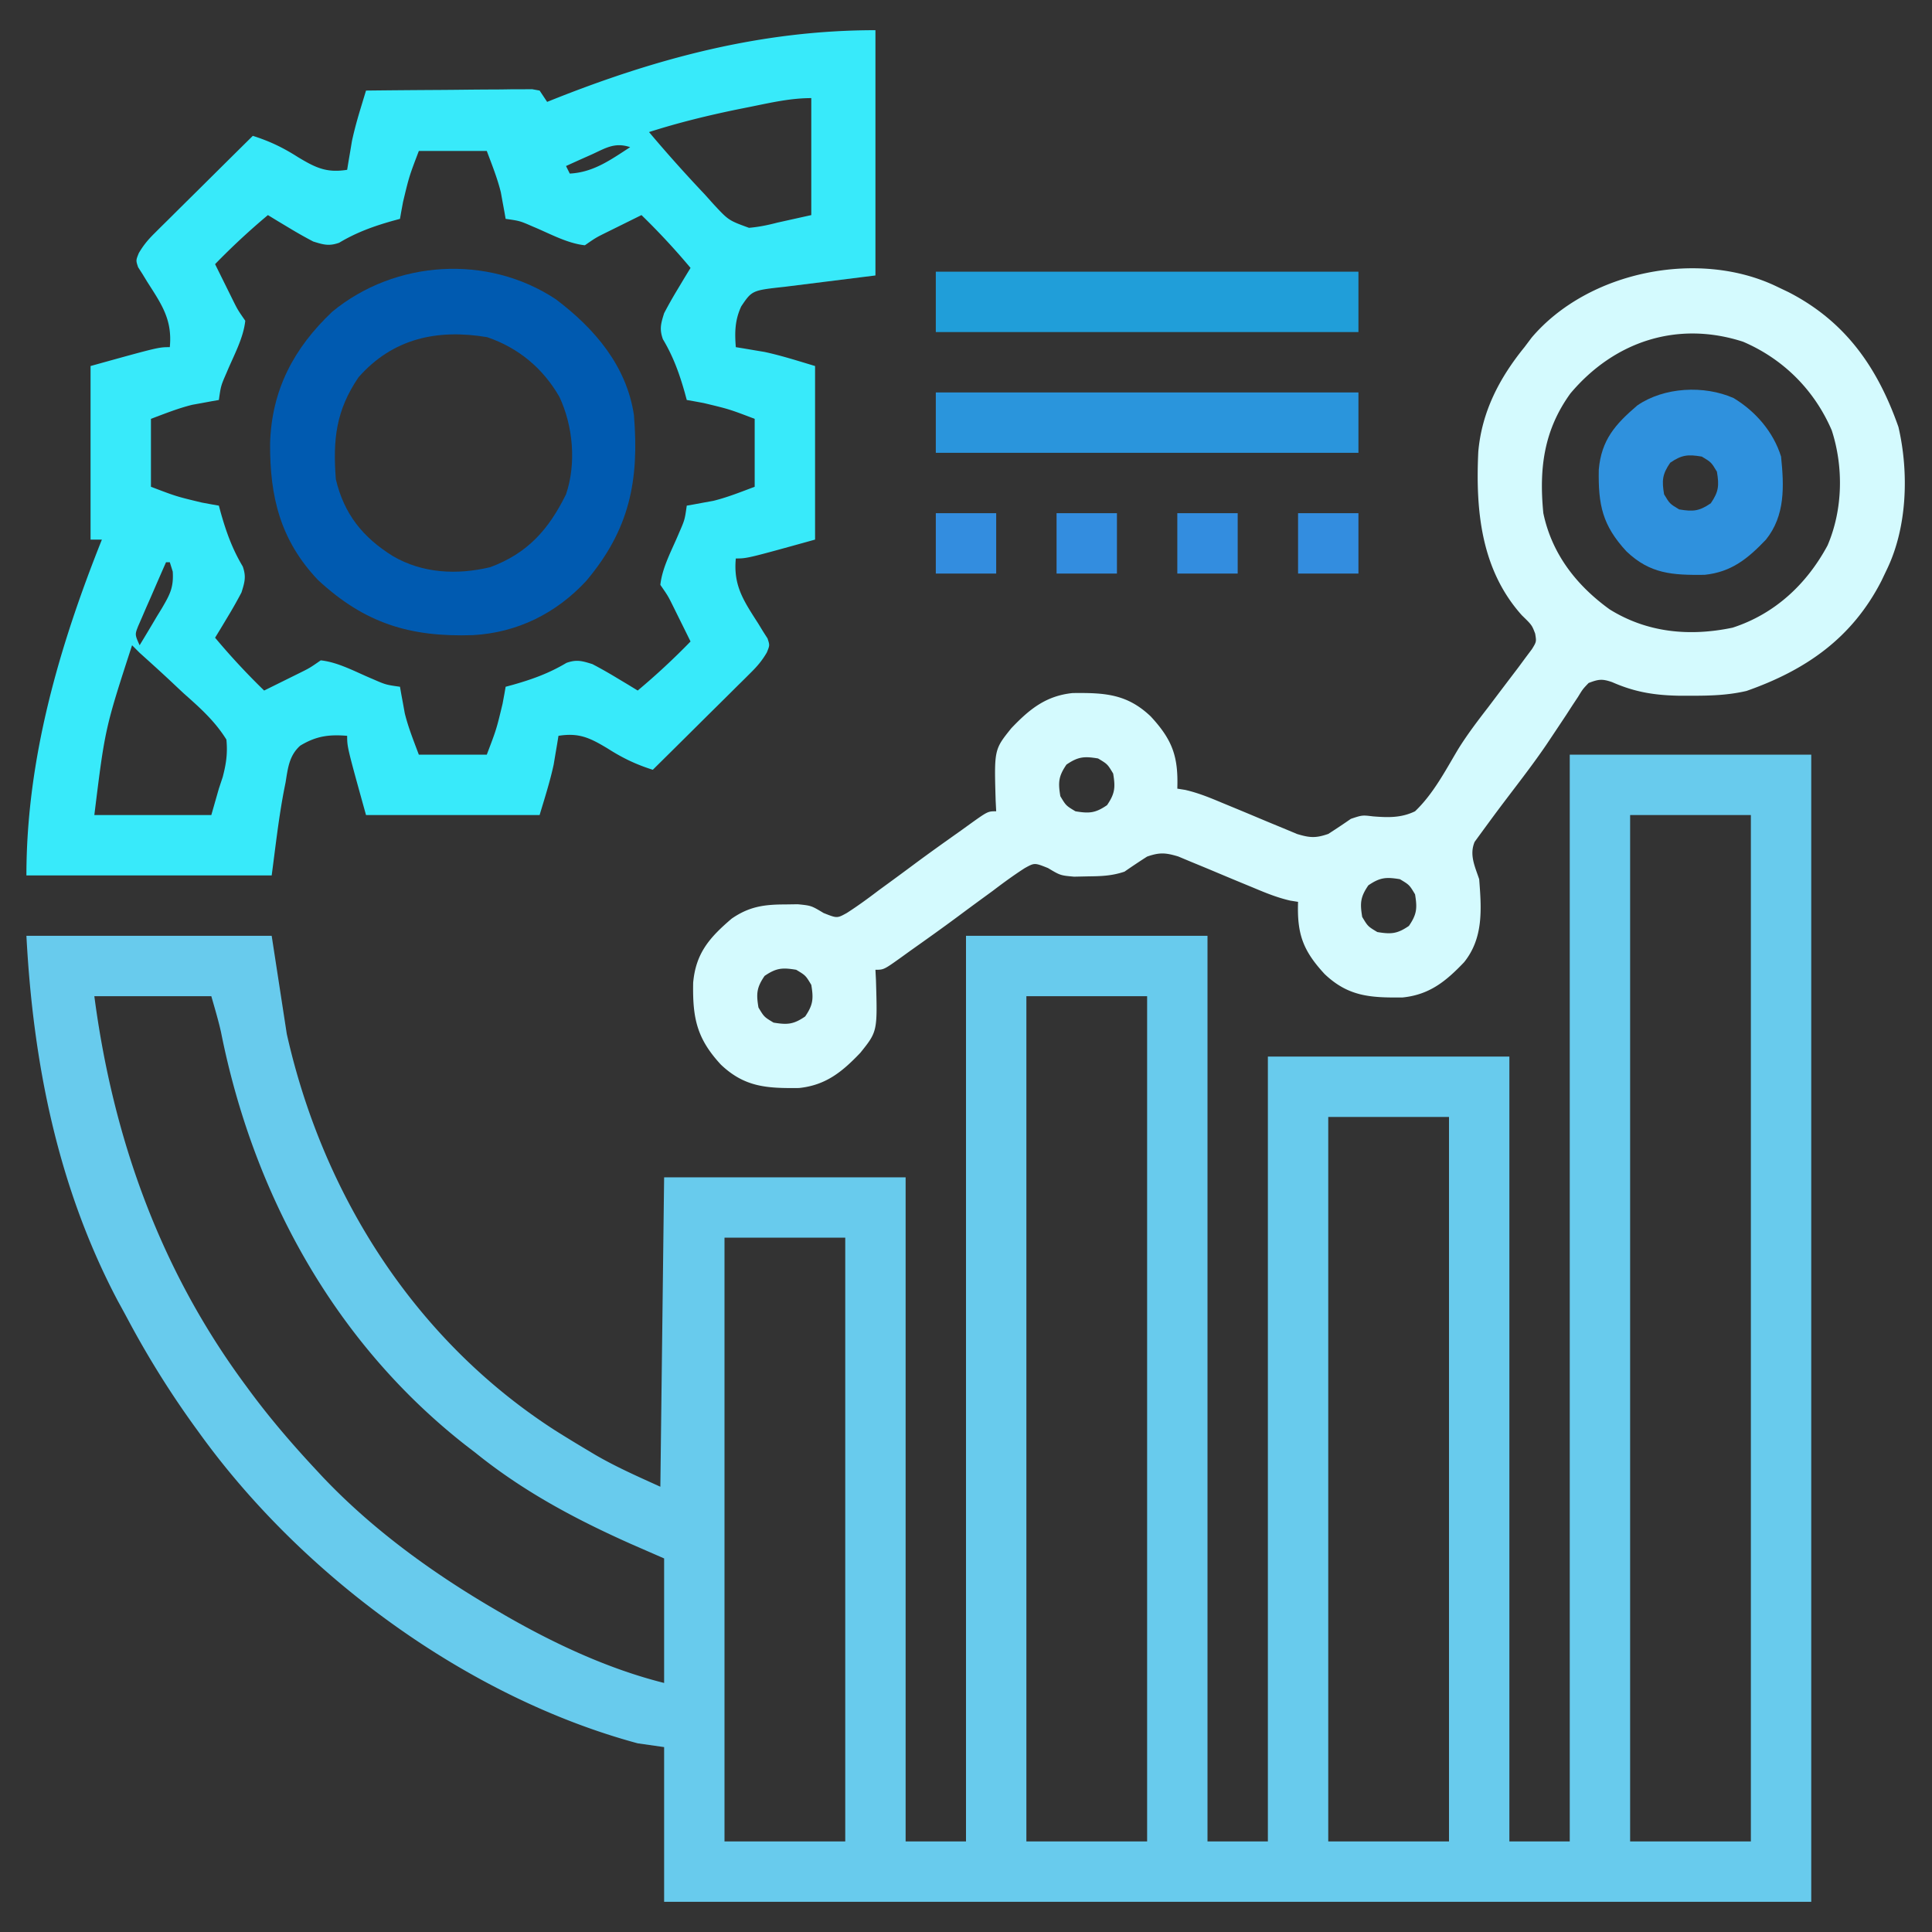 <svg xmlns="http://www.w3.org/2000/svg" width="512" height="512"><rect width="100%" height="100%" fill="#333333" stroke="none"/><path fill="#68CBED" d="M416 200h64v304H176v-41l-7-1c-45.092-12.184-88.765-44.306-116-82l-1.385-1.905a245.6 245.6 0 0 1-17.617-28.225 497 497 0 0 0-2.795-5.143C15.301 314.6 8.775 281.727 7 248h65l4 26c9.578 42.692 33.934 81.083 71 105 2.873 1.81 5.77 3.575 8.688 5.313l2.012 1.201c5.653 3.285 11.263 5.742 17.3 8.486l1-82h64v176h16V248h64v240h16V280h64v208h16zm16 16v272h32V216zM25 264c4.929 37.513 17.393 72.437 40 103l1.315 1.79c5.38 7.263 11.211 14.036 17.373 20.647l1.834 1.971C98.962 405.583 115.142 417.236 132 427l1.981 1.155C147.026 435.66 161.368 442.342 176 446v-33l-8.875-3.875C152.373 402.542 138.592 395.179 126 385l-2.648-2.035c-34.767-27.273-56.259-66.565-64.793-109.5-.723-3.187-1.661-6.322-2.559-9.465zm247 0v224h32V264zm80 32v192h32V296zm-160 32v160h32V328z"/><path fill="#38EAFA" d="M232 8v65l-24 3c-8.703.95-8.703.95-11.562 5.188C194.763 84.794 194.677 88.04 195 92l2.055.332 2.82.48 2.742.458c4.527.977 8.947 2.4 13.383 3.73v46c-18 5-18 5-21 5-.704 7.28 2.154 11.32 5.977 17.303l1.25 2.052 1.174 1.833c.599 1.812.599 1.812-.183 3.73-1.206 2.062-2.416 3.522-4.107 5.198l-1.76 1.759-1.89 1.86-1.942 1.933a2466 2466 0 0 1-6.144 6.082l-4.164 4.137A5099 5099 0 0 1 173 204c-4.453-1.411-7.996-3.108-11.937-5.625-4.729-2.844-7.603-4.244-13.063-3.375l-.332 2.055-.48 2.82-.458 2.742c-.977 4.527-2.4 8.947-3.73 13.383H97c-5-18-5-18-5-21-4.846-.396-8.225.058-12.433 2.604-2.94 2.62-3.27 5.958-3.88 9.708l-.431 2.167C73.833 216.93 73.002 224.487 72 232H7c0-30.855 8.642-60.555 20-89h-3V97c18-5 18-5 21-5 .704-7.28-2.154-11.32-5.977-17.303l-1.25-2.052-1.174-1.833C36 69 36 69 36.782 67.082c1.206-2.062 2.416-3.522 4.107-5.198l1.76-1.759 1.89-1.86 1.942-1.933c2.043-2.032 4.094-4.057 6.144-6.082q2.083-2.067 4.164-4.137Q61.887 41.05 67 36c4.453 1.411 7.996 3.108 11.938 5.625C83.666 44.469 86.54 45.869 92 45l.332-2.055.48-2.82.458-2.742c.633-2.932 1.405-5.727 2.276-8.594l.823-2.72L97 24a3213 3213 0 0 1 19.543-.165q3.326-.022 6.653-.061c3.182-.037 6.364-.054 9.546-.067.996-.015 1.992-.03 3.018-.047h2.79l2.463-.02L143 24l2 3c.526-.21 1.052-.422 1.594-.64C174.361 15.31 201.955 8 232 8m-32.875 20.25c-1.12.225-2.24.45-3.394.68-8.043 1.646-15.907 3.565-23.731 6.07a381 381 0 0 0 14.75 16.5l2.266 2.531c4.054 4.367 4.054 4.367 9.474 6.344 2.63-.228 4.954-.71 7.51-1.375l9-2V26c-5.459 0-10.537 1.172-15.875 2.25m-42.312 12.688-1.983.88A608 608 0 0 0 150 44l1 2c6.302-.332 10.852-3.673 16-7-4.093-1.364-6.47.234-10.187 1.938M111 40c-2.566 6.736-2.566 6.736-4.187 13.5l-.481 2.594L106 58l-1.906.516c-5.12 1.45-9.633 3.074-14.207 5.812-2.695.96-4.163.523-6.887-.328a118 118 0 0 1-6.312-3.562l-3.239-1.942L71 57a186 186 0 0 0-14 13q1.435 2.908 2.875 5.813l1.617 3.269c1.48 2.996 1.48 2.996 3.508 5.918-.506 4.713-3.109 9.32-4.916 13.688-1.547 3.54-1.547 3.54-2.084 7.312l-1.906.332-2.594.48-2.531.458c-3.75.922-7.353 2.374-10.969 3.73v18c6.736 2.566 6.736 2.566 13.5 4.188l2.594.48L58 134l.516 1.906c1.45 5.12 3.074 9.633 5.812 14.207.96 2.695.523 4.163-.328 6.887a118 118 0 0 1-3.562 6.313l-1.942 3.238L57 169a186 186 0 0 0 13 14q2.908-1.434 5.813-2.875l3.269-1.617c2.996-1.48 2.996-1.48 5.918-3.508 4.713.506 9.32 3.109 13.688 4.916 3.54 1.547 3.54 1.547 7.312 2.084l.332 1.906.48 2.594.458 2.531c.922 3.75 2.374 7.353 3.73 10.969h18c2.566-6.736 2.566-6.736 4.188-13.5l.48-2.594L134 182l1.906-.516c5.12-1.45 9.633-3.074 14.207-5.812 2.695-.96 4.163-.523 6.887.328 2.14 1.12 4.245 2.313 6.313 3.563l3.238 1.94L169 183a186 186 0 0 0 14-13q-1.434-2.908-2.875-5.812l-1.617-3.27c-1.48-2.996-1.48-2.996-3.508-5.918.506-4.713 3.109-9.32 4.916-13.687 1.547-3.54 1.547-3.54 2.084-7.313l1.906-.332 2.594-.48 2.531-.458c3.75-.922 7.353-2.374 10.969-3.73v-18c-6.736-2.566-6.736-2.566-13.5-4.187-.856-.16-1.712-.318-2.594-.481L182 106l-.516-1.906c-1.45-5.12-3.074-9.633-5.812-14.207-.96-2.695-.523-4.163.328-6.887 1.12-2.14 2.313-4.245 3.563-6.312l1.94-3.239L183 71a186 186 0 0 0-13-14q-2.908 1.435-5.812 2.875l-3.27 1.617c-2.996 1.48-2.996 1.48-5.918 3.508-4.713-.506-9.32-3.109-13.687-4.916-3.54-1.547-3.54-1.547-7.313-2.084l-.332-1.906-.48-2.594-.458-2.531c-.922-3.75-2.374-7.353-3.73-10.969zM44 149a1244 1244 0 0 0-4.062 9.313l-1.182 2.67-1.104 2.568-1.031 2.364c-.886 2.246-.886 2.246.379 5.085a605 605 0 0 0 4.563-7.625l1.326-2.16c2.103-3.611 3.158-5.468 2.888-9.738L45 149zm-9 22c-7.174 22.097-7.174 22.097-10 45h31l2-7 1.028-3.099c.92-3.54 1.321-6.246.972-9.901-3.024-4.874-6.982-8.411-11.25-12.187a686 686 0 0 1-3.3-3.096c-2.782-2.612-5.613-5.165-8.45-7.717z"/><path fill="#D4FAFE" d="m471 76 2.914 1.39c15.093 7.73 23.626 19.904 29.195 35.77 2.803 12.084 2.341 26.637-3.109 37.84l-1.39 2.914c-7.73 15.093-19.904 23.626-35.77 29.195-4.896 1.136-9.517 1.272-14.527 1.266l-2.951.006c-6.674-.094-11.978-.897-18.12-3.604-2.671-.926-3.628-.778-6.242.223-1.54 1.608-1.54 1.608-2.812 3.691l-1.553 2.34-1.635 2.531a1784 1784 0 0 1-3.473 5.215l-1.774 2.656c-2.61 3.823-5.385 7.51-8.19 11.192-4.743 6.24-4.743 6.24-9.375 12.563l-1.395 1.917c-1.445 3.452.074 6.496 1.207 9.895.612 7.901 1.173 15.558-4 22-4.804 5.045-9.162 8.606-16.27 9.336-8.516.094-14.406-.218-20.695-6.207-5.802-6.277-7.321-10.687-7.035-19.129l-2.07-.328c-3.465-.795-6.528-2.052-9.805-3.43l-3.984-1.644q-3.114-1.292-6.221-2.601a706 706 0 0 0-6.045-2.505l-3.633-1.52c-3.388-1.016-4.94-1.11-8.242.028a187 187 0 0 0-6 4c-3.413 1.138-6.154 1.204-9.75 1.25l-3.61.078C281 232 281 232 277.728 230.043c-3.562-1.42-3.562-1.42-6.159.017-2.924 1.878-5.68 3.895-8.443 6.002l-3.05 2.225a758 758 0 0 0-6.134 4.526c-4.206 3.127-8.475 6.16-12.754 9.187l-2.134 1.543C234.224 257 234.224 257 232 257l.14 2.781c.4 13.567.4 13.567-4.14 19.219-4.804 5.045-9.162 8.606-16.27 9.336-8.516.094-14.406-.218-20.695-6.207-6.382-6.904-7.515-12.33-7.34-21.684.696-7.862 4.353-11.995 10.207-17 4.577-3.153 8.456-3.74 13.973-3.757l3.555-.051c3.57.363 3.57.363 6.836 2.324 3.568 1.416 3.568 1.416 6.166-.021 2.924-1.879 5.68-3.895 8.443-6.002l3.05-2.225a758 758 0 0 0 6.134-4.526c4.206-3.127 8.475-6.16 12.754-9.187l2.134-1.543C261.776 215 261.776 215 264 215l-.14-2.781c-.4-13.567-.4-13.567 4.14-19.219 4.804-5.045 9.162-8.606 16.27-9.336 8.516-.094 14.406.218 20.695 6.207 5.802 6.277 7.321 10.687 7.035 19.129l2.07.328c3.465.795 6.528 2.052 9.805 3.43l3.984 1.644q3.114 1.292 6.221 2.601c2.01.847 4.027 1.677 6.045 2.505l3.633 1.52c3.388 1.016 4.94 1.11 8.242-.028a187 187 0 0 0 6-4c3-1 3-1 5.898-.648 4.019.316 7.445.413 11.102-1.352 4.836-4.605 8.02-10.749 11.412-16.437 2.414-3.896 5.165-7.5 7.963-11.125a2908 2908 0 0 0 2.941-3.895q2.508-3.312 5.024-6.617l1.973-2.676 1.675-2.234c1.198-1.952 1.198-1.952.848-4.098-.866-2.269-.866-2.269-3.524-4.856-10.874-12.131-12.28-27.874-11.55-43.35.93-10.597 5.587-19.529 12.238-27.712l1.898-2.523C420.868 71.835 450.295 65.927 471 76m-54.812 28.25c-7.095 9.817-8.342 19.965-7.188 31.75 2.258 10.78 8.745 19.111 17.574 25.492 9.976 6.201 21.198 7.231 32.578 4.848 11.185-3.624 19.65-11.529 25.168-21.797 4.051-9.448 4.28-20.719 1.118-30.48-4.577-10.674-12.827-18.924-23.5-23.5-17.417-5.643-34.144-.088-45.75 13.687m-133.563 98.375c-2.112 3.087-2.237 4.703-1.625 8.375 1.5 2.5 1.5 2.5 4 4 3.672.612 5.288.487 8.375-1.625 2.112-3.087 2.237-4.703 1.625-8.375-1.5-2.5-1.5-2.5-4-4-3.672-.612-5.288-.487-8.375 1.625m80 32c-2.112 3.087-2.237 4.703-1.625 8.375 1.5 2.5 1.5 2.5 4 4 3.672.612 5.288.487 8.375-1.625 2.112-3.087 2.237-4.703 1.625-8.375-1.5-2.5-1.5-2.5-4-4-3.672-.612-5.288-.487-8.375 1.625m-160 24c-2.112 3.087-2.237 4.703-1.625 8.375 1.5 2.5 1.5 2.5 4 4 3.672.612 5.288.487 8.375-1.625 2.112-3.087 2.237-4.703 1.625-8.375-1.5-2.5-1.5-2.5-4-4-3.672-.612-5.288-.487-8.375 1.625"/><path fill="#005AB0" d="M147.313 79.313C157.552 87.045 166.04 96.909 168 110c1.43 17.446-1.182 30.353-12.656 43.965-8.006 8.629-18.292 13.702-30 14.351-16.687.56-28.674-3.106-41.094-14.629-9.993-10.558-12.764-22.105-12.67-36.217.411-14.123 6.257-25.199 16.483-34.876 16.657-13.702 41.2-15.26 59.25-3.281M95 100c-5.957 8.772-6.809 16.465-6 27 2.184 9.247 7.159 15.431 15.125 20.375 7.86 4.58 16.924 5.03 25.77 2.941 9.883-3.658 15.5-9.953 20.105-19.316 2.775-8.139 1.87-18.146-1.75-25.824-4.336-7.548-10.805-12.979-19.14-15.82-13.292-2.24-25.073.361-34.11 10.644"/><path fill="#2A95DC" d="M248 104h112v16H248z"/><path fill="#209ED9" d="M248 72h112v16H248z"/><path fill="#2F91DD" d="M459.438 105.5c5.824 3.52 10.544 8.99 12.562 15.5.805 7.836 1.125 15.62-4 22-4.804 5.045-9.162 8.606-16.27 9.336-8.516.094-14.406-.218-20.695-6.207-6.382-6.904-7.515-12.33-7.34-21.684.696-7.862 4.353-11.995 10.207-17 7.065-4.867 17.692-5.421 25.536-1.945m-16.813 17.125c-2.112 3.087-2.237 4.703-1.625 8.375 1.5 2.5 1.5 2.5 4 4 3.672.612 5.288.487 8.375-1.625 2.112-3.087 2.237-4.703 1.625-8.375-1.5-2.5-1.5-2.5-4-4-3.672-.612-5.288-.487-8.375 1.625"/><path fill="#338DDF" d="M344 136h16v16h-16zM312 136h16v16h-16zM280 136h16v16h-16zM248 136h16v16h-16z"/></svg>